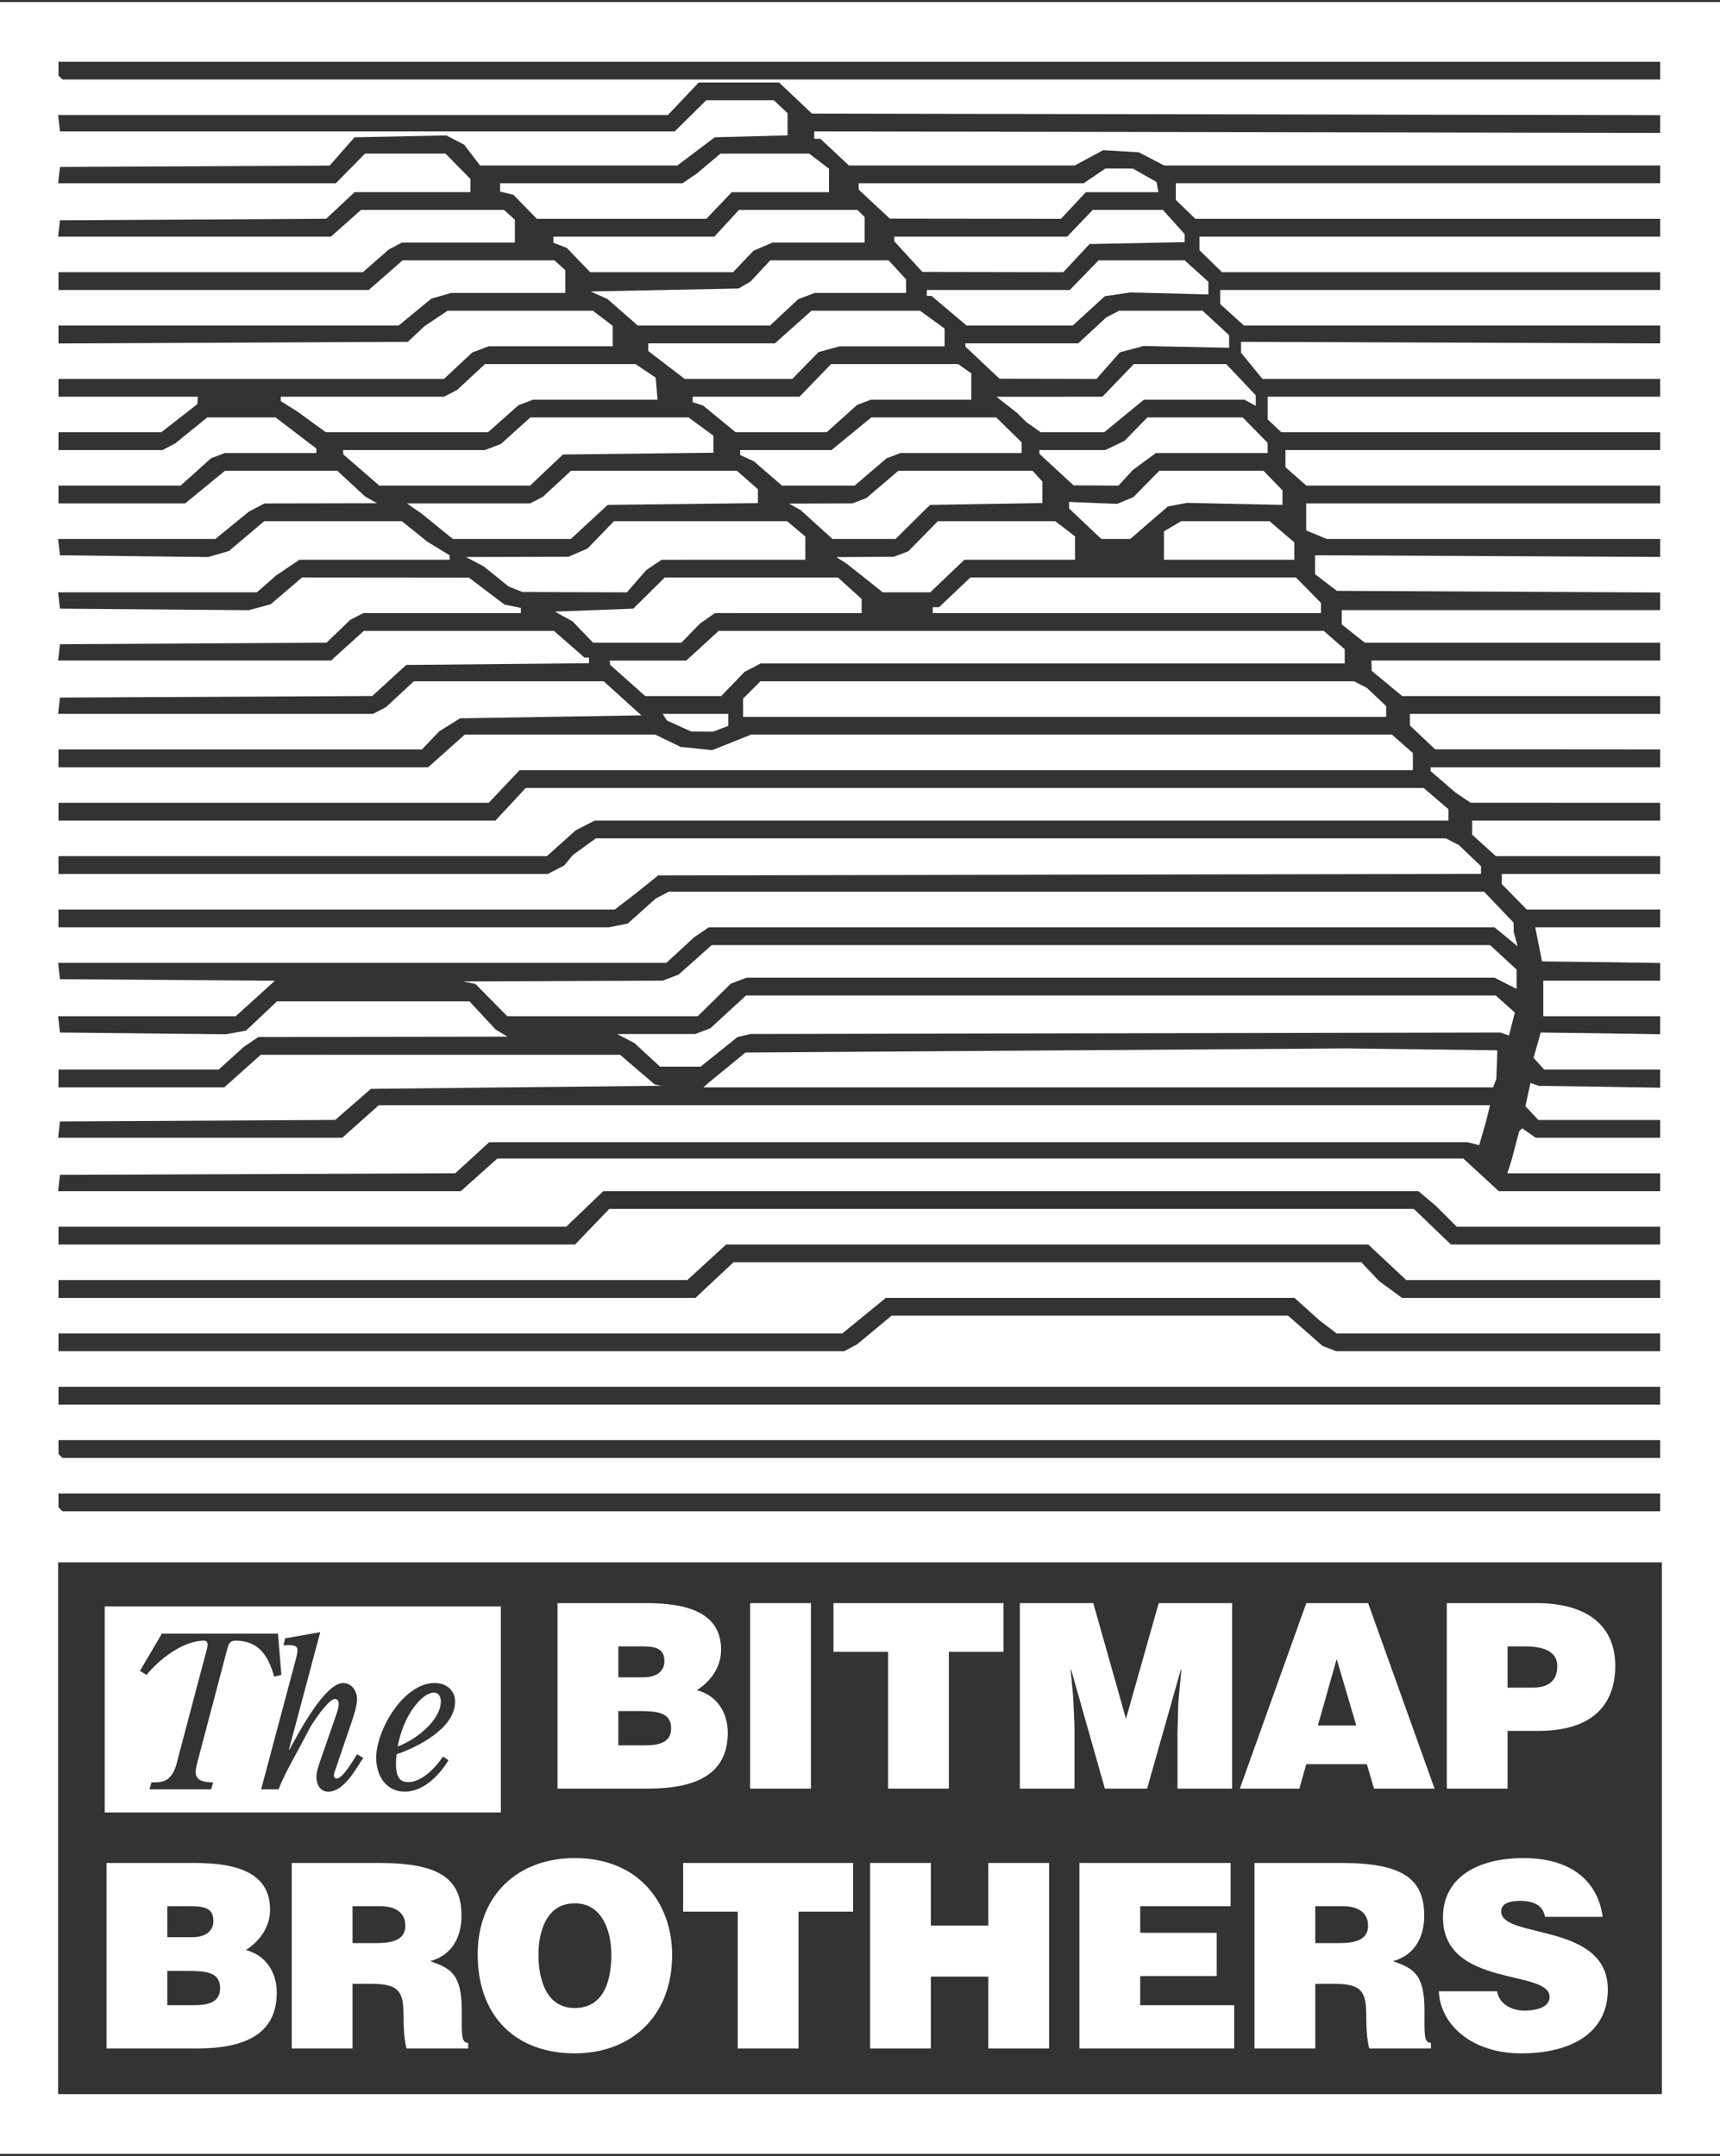 <svg clip-rule="evenodd" fill-rule="evenodd" stroke-linejoin="round" stroke-miterlimit="2" viewBox="0 0 600 752" xmlns="http://www.w3.org/2000/svg"><rect x="0" y="0" width="600" height="752" fill="#333333" stroke="none"/><g fill="#fff"><g fill-rule="nonzero"><path d="m222.428 596.746c6.739 0 11.681.36 11.681 6.02 0 4.852-3.953 5.931-9.165 5.931h-9.255v-11.951zm.719-22.553c4.493 0 8.626.09 8.626 5.122 0 3.774-3.055 5.661-7.278 5.661h-8.806v-10.783zm2.875 49.599c16.803 0 27.855-5.032 27.855-19.498 0-7.009-3.774-13.029-10.783-14.826 4.133-2.605 8.446-7.457 8.446-14.107 0-12.848-11.591-16.263-26.147-16.263h-30.909v64.694z"/><path d="m261.678 559.098h21.205v64.694h-21.205z"/><path d="m290.745 576.08h19.048v47.712h21.206v-47.712h19.048v-16.982h-59.302z"/><path d="m374.816 623.792v-21.924l-.449-10.064-.899-9.524h.18l11.771 41.512h14.735l11.771-41.512h.18l-1.079 11.681-.269 10.063v19.768h19.049v-64.694h-25.608l-11.412 40.344-11.411-40.344h-25.608v64.694z"/><path d="m473.114 601.778h-13.388l6.559-23.182zm-19.858 22.014 2.426-8.536h21.115l2.516 8.536h21.116l-23.182-64.694h-21.565l-23.182 64.694z"/><path d="m525.901 588.57v-14.377h6.02c4.493 0 11.322.809 11.322 6.829 0 5.571-3.594 7.548-8.536 7.548zm0 35.222v-20.127h10.693c18.599 0 26.866-8.806 26.866-22.733 0-13.298-8.986-21.834-27.585-21.834h-31.179v64.694z"/><path d="m65.099 687.373c6.739 0 11.68.36 11.68 6.021 0 4.852-3.953 5.93-9.165 5.93h-9.254v-11.951zm.718-22.552c4.493 0 8.626.089 8.626 5.121 0 3.774-3.055 5.661-7.278 5.661h-8.805v-10.782zm2.876 49.598c16.802 0 27.854-5.032 27.854-19.498 0-7.008-3.774-13.029-10.782-14.826 4.133-2.605 8.446-7.457 8.446-14.106 0-12.849-11.591-16.264-26.147-16.264h-30.909v64.694z"/><path d="m122.977 664.821h9.884c4.942 0 8.536 2.156 8.536 6.738 0 4.493-3.504 6.11-10.063 6.11h-8.357zm6.47 27.045c9.884 0 11.321 2.786 11.321 11.232 0 5.75.539 9.883 1.078 11.321h21.475v-1.977c-2.516 0-2.246-2.875-2.246-11.321 0-13.029-4.133-14.646-10.962-17.162 7.547-2.067 10.872-8.356 10.872-15.814 0-12.579-7.098-18.42-28.663-18.42h-30.55v64.694h21.205v-22.553z"/><path d="m200.325 663.832c9.344-.269 12.938 9.075 12.938 17.881 0 10.692-3.594 18.599-12.759 18.599-10.153 0-12.669-10.333-12.669-18.599 0-8.177 2.875-17.881 12.49-17.881zm.179-15.814c-20.127 0-33.874 13.208-33.874 33.515 0 22.014 13.568 34.593 33.874 34.593 19.139 0 33.964-12.399 33.964-34.413 0-17.072-10.872-33.695-33.964-33.695z"/><path d="m238.302 666.707h19.048v47.712h21.205v-47.712h19.049v-16.982h-59.302z"/><path d="m324.724 714.419v-25.069h20.037v25.069h21.205v-64.694h-21.205v21.834h-20.037v-21.834h-21.205v64.694z"/><path d="m430.539 714.419v-15.095h-32.796v-10.153h26.686v-15.096h-26.686v-9.254h31.538v-15.096h-52.743v64.694z"/><path d="m458.812 664.821h9.884c4.942 0 8.536 2.156 8.536 6.738 0 4.493-3.504 6.11-10.064 6.11h-8.356zm6.47 27.045c9.883 0 11.321 2.786 11.321 11.232 0 5.75.539 9.883 1.078 11.321h21.475v-1.977c-2.516 0-2.246-2.875-2.246-11.321 0-13.029-4.134-14.646-10.962-17.162 7.547-2.067 10.872-8.356 10.872-15.814 0-12.579-7.099-18.42-28.663-18.42h-30.55v64.694h21.205v-22.553z"/><path d="m559.072 668.505c-1.528-11.322-9.704-20.487-27.675-20.487-16.173 0-28.034 6.919-28.034 20.666 0 24.71 37.199 17.971 37.199 27.765 0 3.055-3.504 4.762-8.805 4.762-2.067 0-4.313-.539-6.021-1.618-1.797-1.078-3.055-2.785-3.504-5.121h-20.306c.449 11.681 11.591 21.654 28.662 21.654 17.791 0 30.281-7.278 30.281-22.283 0-23.541-37.199-17.521-37.199-27.225 0-2.337 2.066-3.684 6.739-3.684 2.066 0 3.953.359 5.481 1.168 1.527.808 2.695 2.156 3.055 4.403z"/></g><path d="m174.719 560.261h-138.179v71.853h138.179zm-20.196 52.365c-2.375 3.636-7.345 8.903-12.019 8.903-2.448 0-4.377-.964-4.377-6.529 0-.964.074-2.003.222-3.19 7.493-2.522 20.402-9.125 20.402-18.324 0-4.155-3.264-6.529-7.122-6.529-10.831 0-20.402 16.322-20.402 26.115 0 6.157 3.413 11.796 10.016 11.796 6.454 0 12.092-5.787 15.208-10.98zm-63.434 11.425h6.083c2.374-6.157 5.935-11.721 10.832-21.292.741-1.409 6.454-10.238 8.902-10.238.89 0 1.261.965 1.261 1.781 0 1.261-.667 3.116-1.112 4.377l-5.268 15.209c-.593 1.706-1.409 4.006-1.409 5.861 0 2.522 1.261 5.119 4.154 5.119 5.416 0 9.571-7.864 12.167-11.796l-2.151-1.262c-1.262 1.929-4.897 8.458-7.122 8.458-.594 0-.965-.519-.965-1.113 0-.593.371-1.558.594-2.151l5.638-16.545c.742-2.077 1.855-5.712 1.855-7.864 0-2.819-1.855-5.638-4.823-5.638-6.454 0-15.802 17.805-18.769 23.295l-.149-.148 10.906-40.878-12.241 2.151-.594 2.449c4.081-.297 4.897.222 4.897 1.854 0 .891-.445 2.449-.668 3.339zm-34.625-54.306-7.641 12.983 2.3 1.41c4.451-5.49 12.76-11.944 20.031-11.944 1.854 0 1.187 2.299.89 3.412l-9.941 37.54c-.594 2.522-1.187 5.045-3.19 6.973-1.707 1.558-3.932 1.484-6.084 1.484l-.668 2.448h21.515l.668-2.448c-2.448 0-6.084-.222-6.084-3.561 0-1.484.742-4.006 1.113-5.416l9.867-37.391c.52-1.854.816-3.041 2.968-3.041 8.086 0 11.425 5.341 13.428 12.537l2.522-.593-1.187-14.393zm82.256 39.32c2.226-11.721 8.903-18.769 12.612-18.769 1.707 0 2.449 1.483 2.449 3.041 0 6.752-9.126 13.725-15.061 15.728z"/><path d="m600 .708h-600v750.46h600v-750.46zm-20.266 544.171h-559.468v185.466h559.468zm-558.64-18.498-.689-.69v-4.824h558.715v6.203h-557.336l-.69-.689zm0-18.609-.689-.689v-4.825h558.715v6.203h-557.336l-.69-.689zm-.689-17.92v-6.203h558.715v6.203h-558.715zm0-18.609v-6.203l136.723-.001 136.723-.001 15.175-12.403h142.529l8.741 7.874 5.965 4.532h112.859v6.203h-113.003l-4.787-1.85-12.009-10.556h-138.304l-12.015 9.999-4.498 2.406h-274.099zm0-18.608v-6.203h219.37l13.539-12.406h223.965l13.262 12.406h88.579v6.203h-90.083l-8.064-5.937-6.073-6.469h-219.037l-13.262 12.406h-222.196zm0-18.609v-6.203h177.125l12.92-12.406h284.321l6.217 5.231 7.174 7.175h70.958v6.203h-72.997l-12.92-12.406h-280.671l-11.915 12.406h-180.212zm.19-21.452.327-2.843 137.865-.532 11.861-10.84h341.34l3.999 1.034 2.403-8.271 1.391-5.686h-387.645l-12.745 11.372h-99.123l.654-5.686 96.009-.538 12.455-10.834 101.402-1.082-2.417-.469-12.056-10.32-125.349-.017-12.745 11.372h-57.816v-6.203h55.873l8.741-7.91 5.112-3.462 43.449-.061 43.449-.061-4.103-2.463-9.152-9.821h-67.183l-10.777 10.192-6.998 1.262-57.894-.599-.654-5.686h61.958l13.661-12.38-74.965-.543-.654-5.686h212.159l9.733-8.948 5.112-3.458h274.066l8.065 6.648-1.363-5.097-.029-3.166-10.292-10.791h-284.482l-4.517 2.386-9.739 8.712-6.543 1.308h-192.033v-6.203h194.051l7.41-5.686 7.727-6.203 287.047-.538v-2.661l-7.754-7.412-4.516-2.312h-296.533l-8.064 5.859-2.951 3.582-5.733 2.965h-170.684v-6.203h170.357l10.045-9.003 6.617-3.403h297.844v-3.974l-8.643-7.398h-313.227l-10.583 11.372h-152.41v-6.203h150.082l10.754-11.372h311.621v-5.988l-7.309-6.418h-223.588l-13.529 5.413-11.02-1.137-8.832-4.276h-66.467l-12.745 11.372h-128.967v-6.203h126.774l6.072-6.347 7.237-4.508 63.257-1.033-13.175-11.889h-66.195l-9.732 9.015-4.517 2.357h-109.858l.654-5.686 108.922-.536 11.854-10.836 63.761-.602v-1.983h-1.586l-10.636-9.304h-66.326l-11.416 10.338h-95.227l.654-5.686 92.988-.539 8.327-8.007 4.516-2.309h54.928v-1.81l-5.686-1.152-12.405-9.389-58.243-.053-10.945 9.343-7.645 2.058-65.835-.546-.654-5.686h69.331l6.792-5.936 8.042-5.436h52.437l-.018-1.551-7.738-4.712-8.948-7.177h-48.001l-12.31 10.408-7.244 2.1-51.691-.619-.654-5.686h54.85l11.786-9.6 5.352-2.793 39.285-.075-4.135-2.318-4.866-4.496-4.866-4.496h-39.203l-13.873 11.373h-44.192v-6.203h42.6l10.611-9.541 4.818-1.831h31.914v-1.572l-14.206-10.834h-23.856l-11.045 8.973-4.516 2.399h-36.32v-6.203h35.832l12.622-9.822.136-2.584h-48.59v-6.203h134.485l9.833-9.197 5.721-2.175h43.286v-7.132l-6.915-5.274h-50.691l-8.042 5.38-5.821 5.475-121.856.565v-6.251h118.652l11.407-9.39 6.909-1.982h39.816v-7.95l-3.782-3.422h-52.958l-11.814 10.338h-108.229v-6.205h106.193l9.078-7.95 4.517-2.388h39.421v-7.95l-3.781-3.422h-49.909l-10.476 9.304h-95.18l.654-5.686 92.853-.538 9.924-9.283h40.408v-4.574l-8.702-8.866h-28.077l-10.183 10.338h-96.877l.654-5.686 94.078-.479 8.665-9.859 31.997-.66 6.27 3.243 5.521 7.239h68.816l13.057-9.822 25.399-.685v-7.742l-4.785-4.496h-23.58l-10.991 10.856h-214.447l-.654-5.686h212.701l10.779-11.372h28l11.477 10.855 149.79.268 146.105.269v6.196l-145.703-.265-149.387-.265v2.584h2.156l9.947 9.305h78.764l9.93-5.335 12.464.751 8.793 4.584h173.036v6.202h-168.964v5.798l6.818 6.608h162.146v6.203h-160.693v4.75l7.841 7.656h152.852v6.203h-153.457v4.929l8.277 7.477h145.18v6.23l-71.268-.272-74.952-.272v3.787l7.486 9.136h138.734v6.203h-136.915v7.91l4.785 4.496h132.13v6.202h-130.712v5.989l7.308 6.417h123.404v6.203h-123.476v9.41l7.171 2.996h116.305v6.265l-58.345-.289-62.03-.29.001 6.615 7.591 5.791 58.234.284 54.549.283v6.153h-111.07v4.995l8.051 6.377h103.019v6.203h-100.732l.119 3.618 10.632 8.788h89.981v6.203h-87.292v4.06l8.788 8.294 41.094.026 37.41.027v6.202h-80.055v1.353l8.605 7.435 5.352 3.605 34.891.006 31.207.005v6.203h-65.582v4.929l8.277 7.477h57.305v6.203h-55.243v3.54l8.701 8.866h46.542v6.203h-43.584l2.381 11.889 22.444.279 18.759.278v6.163h-40.77v12.406h40.77v6.28l-18.999-.297-22.683-.297-2.47 8.831 3.703 4.092h40.449v6.312l-19.318-.319-23.003-.32-2.92-1.021-1.771 8.096 4.535 4.827h42.477v6.202h-43.411l-4.729-3.312-1.031 1.031-2.657 10.035-1.487 4.652h53.315v6.203h-56.295l-12.37-11.372h-336.966l-12.745 11.372h-140.476l.327-2.842zm500.815-34.826.57-1.485.346-9.953-52.725-.661-104.773.716-104.774.716-12.725 10.406-1.964 1.746h275.475zm-270.568-10.917 6.436-5.165 4.525-1.048 261.557-.511 3.021 1.034 2.057-8.004-6.662-5.953h-261.542l-12.452 11.448-5.24 1.992-27.261.012 6.035 3.147 8.909 8.212h14.181l6.436-5.165zm-1.672-18.095 5.778-5.686 5.439-2.068h260.985l7.674 3.912v-6.75l-9.259-8.534h-271.528l-11.561 10.304-5.528 2.102-69.648.281 4.303.85 11.134 11.274h66.434zm2.227-94.57 2.652-1.008v-4.186h-22.866l1.411 2.283 8.532 3.874 7.619.047 2.652-1.008zm232.16-4.161v-3.729l-6.719-6.361-4.517-2.315h-207.059l-6.044 6.043v6.362zm-227.909-11.457 4.087-4.22 5.583-2.931h203.766v-4.955l-7.309-6.417h-211.054l-11.312 10.338h-26.713l.184 1.551 12.203 10.855h26.479zm-14.707-17.748 3.275-3.36 5.181-3.605 51.174-.011v-4.929l-8.277-7.477h-60.407l-10.987 10.855-27.33 1.034 6.203 3.442 7.126 7.413h30.768zm219.872-6.978v-3.54l-8.701-8.866h-113.607l-10.931 10.338h-2.191v2.068zm-238.754-11.114 3.375-3.877 5.354-3.604 50.14-.012v-8.087l-6.361-5.353h-60.407l-9.218 9.541-6.653 2.865-35.733.083 6.203 3.285 8.627 6.978 4.812 1.929 36.487.131 3.374-3.877zm108.405-1.809 5.961-5.686h38.581v-8.165l-6.915-5.275h-40.917l-10.325 10.49-5.041 1.916-20.024.121 3.802 2.463 12.359 9.822h16.557zm121.045-5.686v-6.042l-8.643-7.398h-30.84l-6.005 3.547v9.893zm-50.676-12.906 6.547-5.67 6.676-1.253 33.32.703-.002-5.07-6.609-6.819h-36.381l-9.012 9.182-5.683 2.354-16.755-.681.004 2.285 11.248 10.638h10.099l6.547-5.669zm-195.276-.275 6.419-5.945 52.411-.616v-4.856l-7.308-6.417h-57.911l-9.733 9.016-4.516 2.356h-42.983l5.112 3.542 10.936 8.864h41.155zm112.848 0 6.004-5.945 39.225-.642v-7.466l-3.422-3.781h-46.842l-11.144 9.513-4.891 1.859-22.093.063 4.136 2.344 11.021 9.999h22.001zm-127.761-18.092 5.737-5.428 52.499-.616v-5.925l-8.678-6.381h-55.195l-10.292 9.252-5.574 2.12h-49.489l.15 1.55 12.524 10.855h52.581zm113.038.671 5.572-4.756 4.891-1.86h42.252v-3.704l-8.865-8.701h-43.597l-13.873 11.372h-31.878v1.735l4.796 2.185 9.804 8.485h25.326zm88.977 2.032 2.507-2.725 8.064-5.923h38.975v-3.54l-8.701-8.865h-33.266l-8.01 8.202-6.679 3.17h-22.949v1.338l11.889 10.974 15.664.093zm-.549-21.57 6.937-5.686h35.023l3.999 2.14-.041-3.691-10.268-10.855h-32.257l-10.926 11.372-36.968.023 7.216 5.663 3.248 3.227 4.987 3.493h22.113zm-216.555.966 5.314-4.72 5.082-1.932h43.411l-.642-7.688-7.025-4.718h-52.508l-9.733 9.015-4.516 2.357h-56.996l.013 1.55 5.673 3.561 10.047 7.295h56.565zm118.129-.051 5.305-4.77 4.818-1.832h35.015v-9.187l-4.595-3.218h-44.306l-11.014 11.372h-37.264v1.928l3.619 1.153 11.357 9.325h31.759zm92.892-18.469 4.076-4.631 8.227-2.215 29.889.622-.004-4.389-9.258-8.534h-29.129l-4.517 2.356-4.866 4.508-4.865 4.508h-39.374v1.123l11.889 11.207 33.855.076zm-105.633-.036 4.58-4.667 7.294-2.027 36.701-.011v-6.19l-8.581-6.216h-37.863l-12.745 11.372h-44.193v2.671l12.711 9.735h37.516zm-7.416-18.54 4.916-4.599 5.721-2.175h31.914v-4.708l-6.086-6.664h-41.301l-6.888 7.388-4.136 2.433-51.691 1.034 5.907 2.617 10.599 9.272h46.129zm106.262-.51 5.589-5.109 8.856-1.328 27.297.69-.003-4.412-8.276-7.477h-30.039l-10.017 10.338h-49.881v2.068h1.64l12.227 10.338h37.017zm-8.862-13.501 9.143-9.821 33.188-.659v-2.791l-7.576-8.439h-24.508l-8.915 9.304h-60.316v1.604l9.821 10.717zm-115.216 0 7.125-7.483 6.654-2.855h32.115v-8.891l-2.481-2.481h-41.373l-8.542 9.304h-56.155v2.119l4.652 1.822 8.173 8.465zm118.726-23.261 4.332-4.652h25.336l-.686-3.562-8.253-4.675-9.533-.034-7.617 5.17h-78.479v2.2l10.855 10.127 59.712.078zm-123.602 0 4.434-4.652h33.93v-8.165l-6.915-5.275h-30.964l-8.126 6.849-5.112 3.489h-63.637v2.878l4.664 1.17 8.161 8.358h59.132zm-229.741-44.626-.689-.69v-4.824h558.715v6.203h-557.336z"/></g></svg>